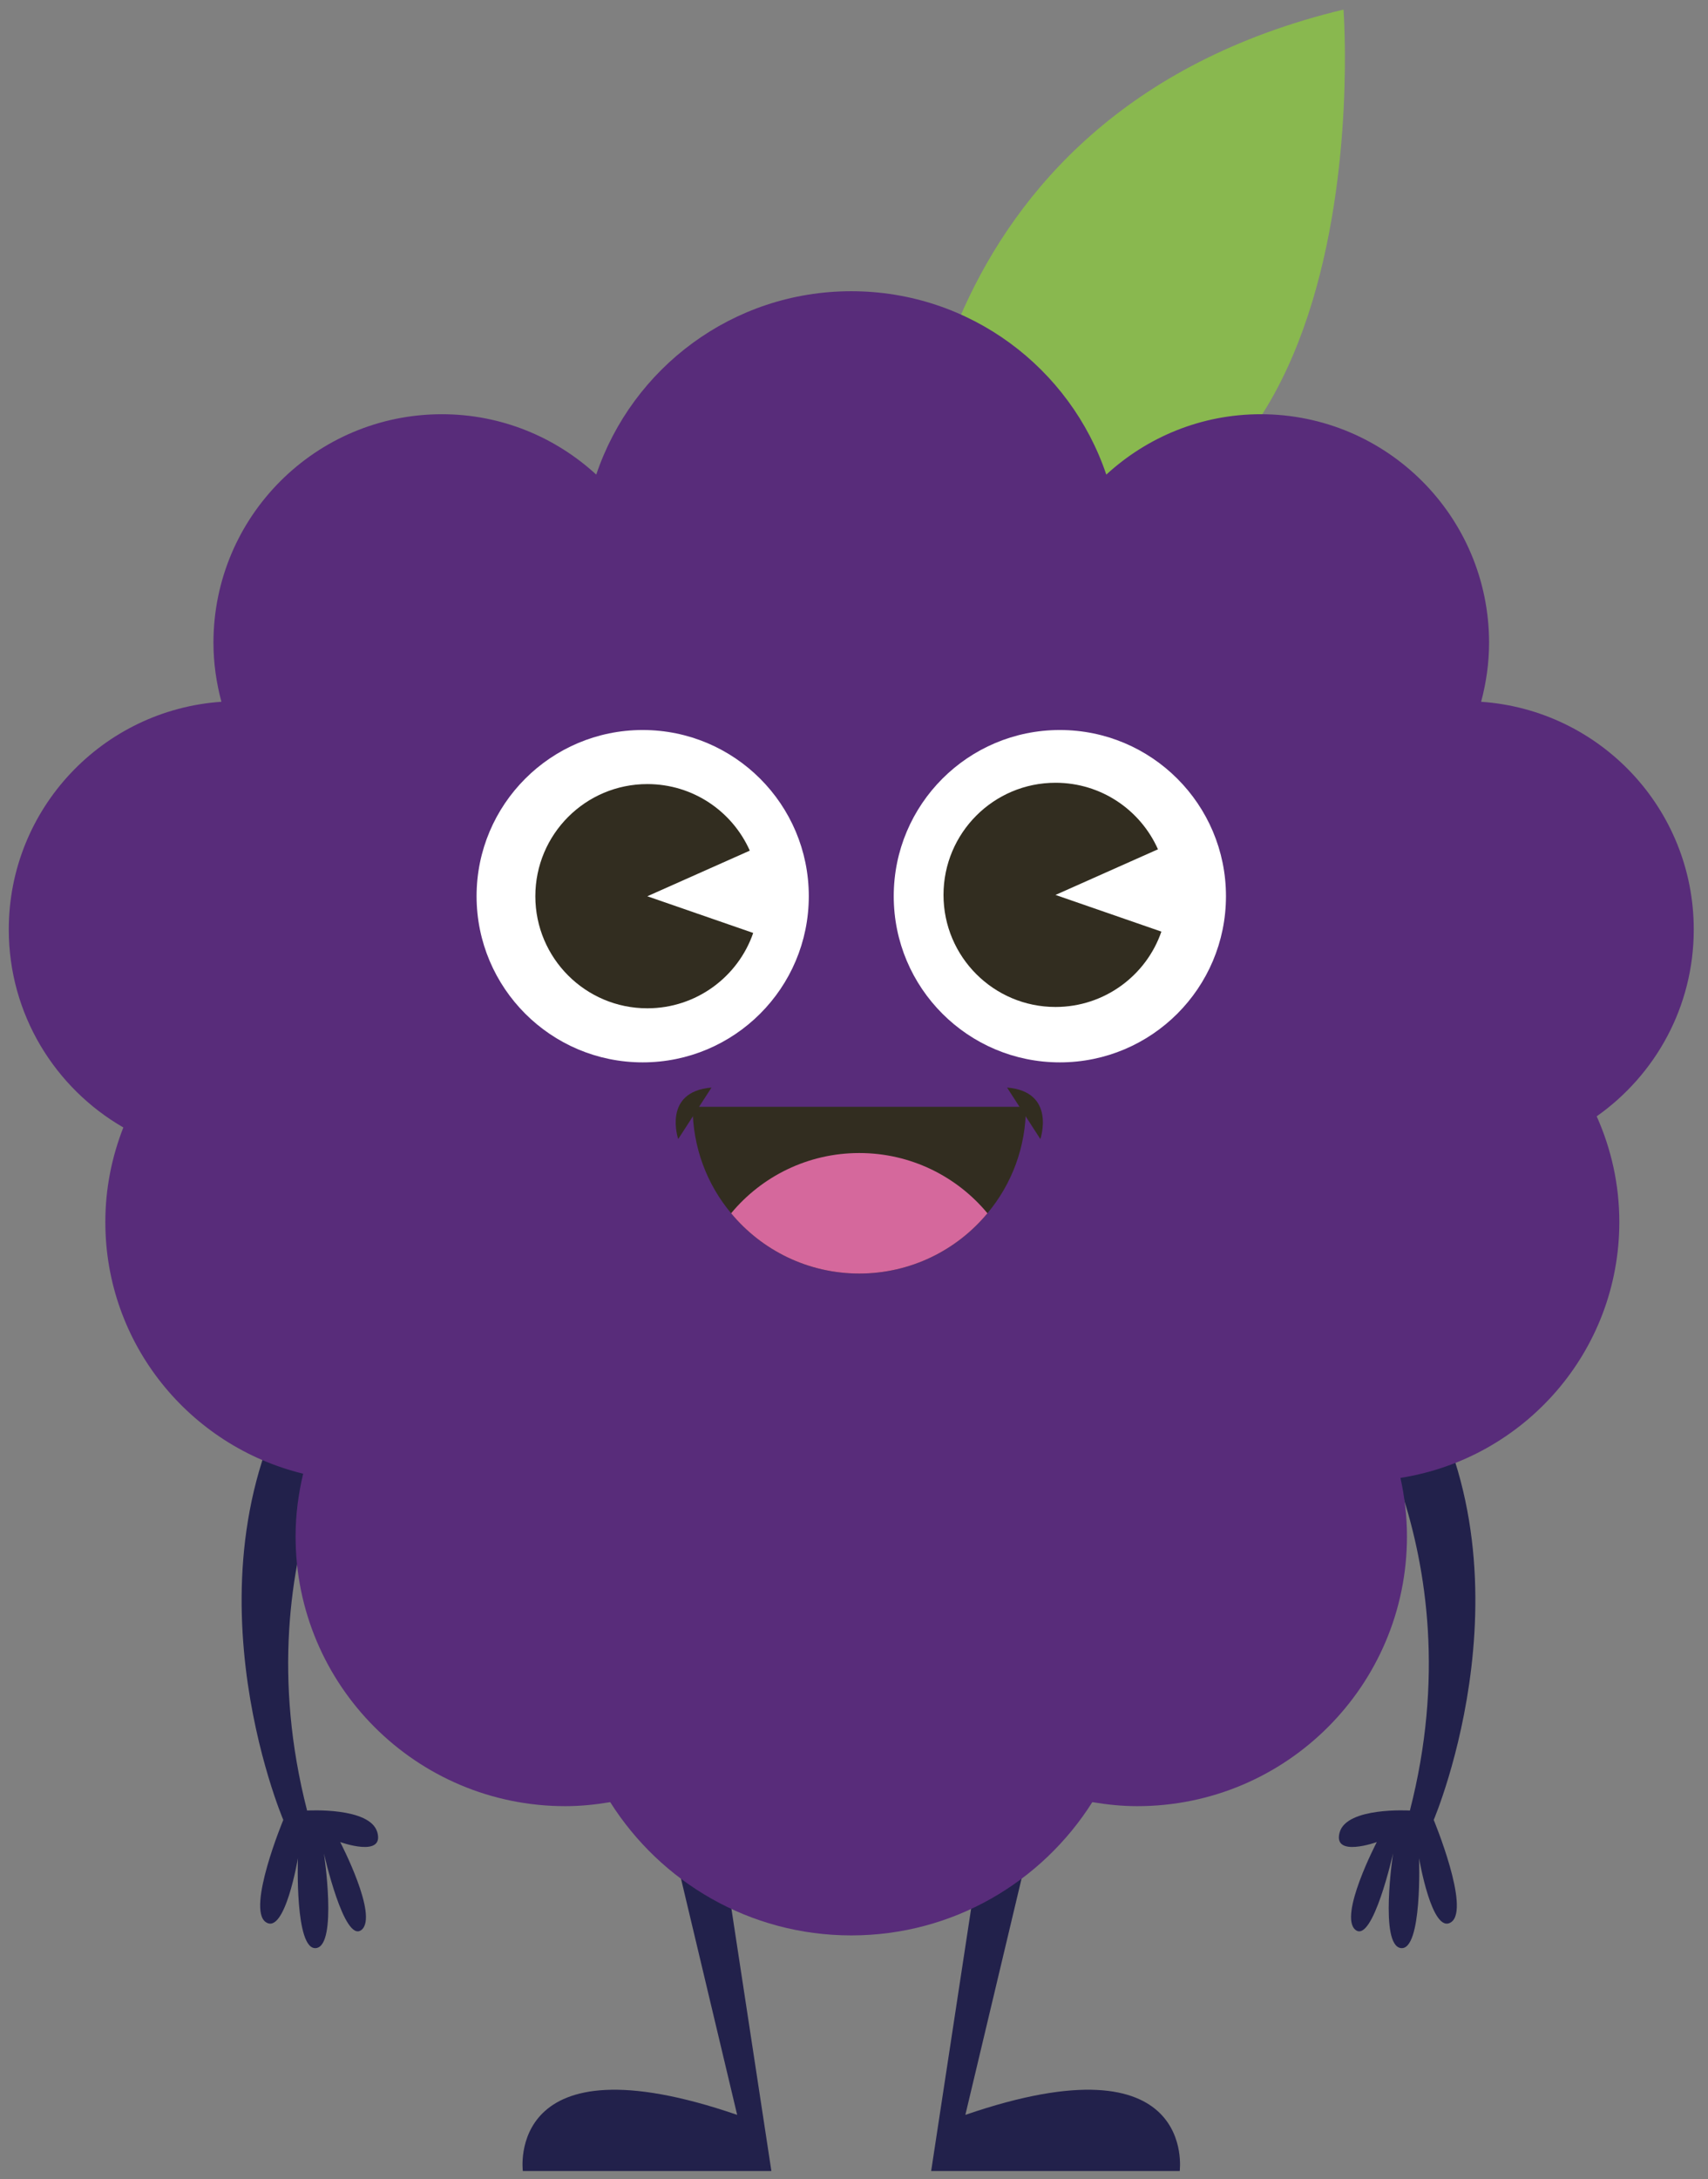 <?xml version="1.0" encoding="UTF-8"?>
<svg width="109px" height="139px" viewBox="0 0 109 139" version="1.1" xmlns="http://www.w3.org/2000/svg" xmlns:xlink="http://www.w3.org/1999/xlink">
    <rect x="0" y="0" width="109" height="139" fill="#808080" stroke="none"/>
    <!-- Generator: Sketch 44.1 (41455) - http://www.bohemiancoding.com/sketch -->
    <title>grape</title>
    <desc>Created with Sketch.</desc>
    <defs></defs>
    <g id="Page-1" stroke="none" stroke-width="1" fill="none" fill-rule="evenodd">
        <g id="116964-OP2RDX-97" transform="translate(-357, -88)">
            <g id="grape" transform="translate(357, 88)">
                <path d="M23.939,87.357 C23.939,87.357 15.275,98.679 19.598,115.494 C19.598,115.494 23.626,115.249 24.081,116.885 C24.537,118.521 21.711,117.505 21.711,117.505 C21.711,117.505 24.174,122.226 23.069,123.107 C21.965,123.988 20.672,118.225 20.672,118.225 C20.672,118.225 21.556,124.082 20.177,124.267 C18.799,124.451 19.012,118.53 19.012,118.53 C19.012,118.53 18.187,123.464 16.958,122.608 C15.729,121.752 18.079,116.091 18.079,116.091 C18.079,116.091 11.137,99.841 19.686,87.01" id="Fill-126" fill="#22214B"></path>
                <path d="M85.635,87.357 C85.635,87.357 94.3,98.679 89.976,115.494 C89.976,115.494 85.949,115.249 85.493,116.885 C85.037,118.521 87.863,117.505 87.863,117.505 C87.863,117.505 85.4,122.226 86.505,123.107 C87.61,123.988 88.902,118.225 88.902,118.225 C88.902,118.225 88.019,124.082 89.397,124.267 C90.776,124.451 90.562,118.53 90.562,118.53 C90.562,118.53 91.387,123.464 92.616,122.608 C93.846,121.752 91.496,116.091 91.496,116.091 C91.496,116.091 98.437,99.841 89.888,87.01" id="Fill-127" fill="#22214B"></path>
                <path d="M58.291,33.609 C58.291,33.609 57.77,7.326 85.738,0.611 C85.738,0.611 88.877,41.507 58.291,33.609" id="Fill-128" fill="#89B84F"></path>
                <path d="M44.861,109.836 L49.228,138.488 L33.366,138.488 C33.366,138.488 32.209,129.81 47.044,134.906 L41.08,109.836 L44.861,109.836" id="Fill-129" fill="#22214B"></path>
                <path d="M63.79,109.836 L59.424,138.488 L75.286,138.488 C75.286,138.488 76.442,129.81 61.607,134.906 L67.572,109.836 L63.79,109.836" id="Fill-130" fill="#22214B"></path>
                <path d="M108.091,59.294 C108.091,51.583 102.1,45.286 94.521,44.766 C94.842,43.563 95.029,42.306 95.029,41.003 C95.029,32.951 88.502,26.423 80.45,26.423 C76.647,26.423 73.196,27.891 70.601,30.275 C68.309,23.478 61.896,18.577 54.326,18.577 C46.756,18.577 40.342,23.478 38.051,30.275 C35.455,27.891 32.004,26.423 28.202,26.423 C20.15,26.423 13.622,32.951 13.622,41.003 C13.622,42.306 13.809,43.563 14.13,44.766 C6.551,45.286 0.56,51.583 0.56,59.294 C0.56,64.696 3.506,69.401 7.871,71.92 C7.138,73.79 6.722,75.819 6.722,77.949 C6.722,85.734 12.105,92.245 19.347,94.007 C19.042,95.291 18.863,96.623 18.863,98 C18.863,107.507 26.57,115.214 36.077,115.214 C37.056,115.214 38.009,115.114 38.942,114.957 C42.167,120.059 47.843,123.458 54.326,123.458 C60.808,123.458 66.484,120.059 69.709,114.957 C70.643,115.114 71.596,115.214 72.574,115.214 C82.082,115.214 89.789,107.507 89.789,98 C89.789,96.719 89.638,95.475 89.373,94.274 C97.284,93.033 103.341,86.208 103.341,77.949 C103.341,75.546 102.818,73.269 101.897,71.209 C105.64,68.57 108.091,64.222 108.091,59.294" id="Fill-131" fill="#582C7A"></path>
                <path d="M51.615,57.167 C51.615,63.022 46.869,67.768 41.014,67.768 C35.16,67.768 30.414,63.022 30.414,57.167 C30.414,51.313 35.16,46.567 41.014,46.567 C46.869,46.567 51.615,51.313 51.615,57.167" id="Fill-132" fill="#FFFFFF"></path>
                <path d="M34.164,57.172 C34.164,61.117 37.365,64.319 41.31,64.319 C44.439,64.319 47.106,62.305 48.067,59.512 L41.31,57.172 L47.85,54.261 C46.734,51.757 44.231,50.016 41.31,50.016 C37.365,50.016 34.164,53.218 34.164,57.172" id="Fill-133" fill="#322D20"></path>
                <path d="M57.036,57.167 C57.036,63.022 61.782,67.768 67.637,67.768 C73.492,67.768 78.238,63.022 78.238,57.167 C78.238,51.313 73.492,46.567 67.637,46.567 C61.782,46.567 57.036,51.313 57.036,57.167" id="Fill-134" fill="#FFFFFF"></path>
                <path d="M60.212,57.087 C60.212,61.033 63.414,64.234 67.359,64.234 C70.488,64.234 73.155,62.221 74.116,59.427 L67.359,57.087 L73.898,54.176 C72.783,51.673 70.28,49.932 67.359,49.932 C63.414,49.932 60.212,53.133 60.212,57.087" id="Fill-135" fill="#322D20"></path>
                <path d="M65.472,70.603 C65.472,73.182 64.56,75.552 63.015,77.394 C61.067,79.746 58.119,81.238 54.837,81.238 C51.555,81.238 48.607,79.746 46.659,77.394 C45.115,75.552 44.202,73.182 44.202,70.603 L65.472,70.603" id="Fill-136" fill="#322D20"></path>
                <path d="M63.015,77.394 C61.067,79.746 58.119,81.238 54.837,81.238 C51.555,81.238 48.607,79.746 46.659,77.394 C48.607,75.043 51.555,73.551 54.837,73.551 C58.119,73.551 61.067,75.043 63.015,77.394" id="Fill-137" fill="#D5689C"></path>
                <path d="M45.407,69.375 L43.281,72.66 C43.281,72.66 42.251,69.633 45.407,69.375" id="Fill-138" fill="#322D20"></path>
                <path d="M64.268,69.375 L66.393,72.66 C66.393,72.66 67.423,69.633 64.268,69.375" id="Fill-139" fill="#322D20"></path>
            </g>
        </g>
    </g>
</svg>